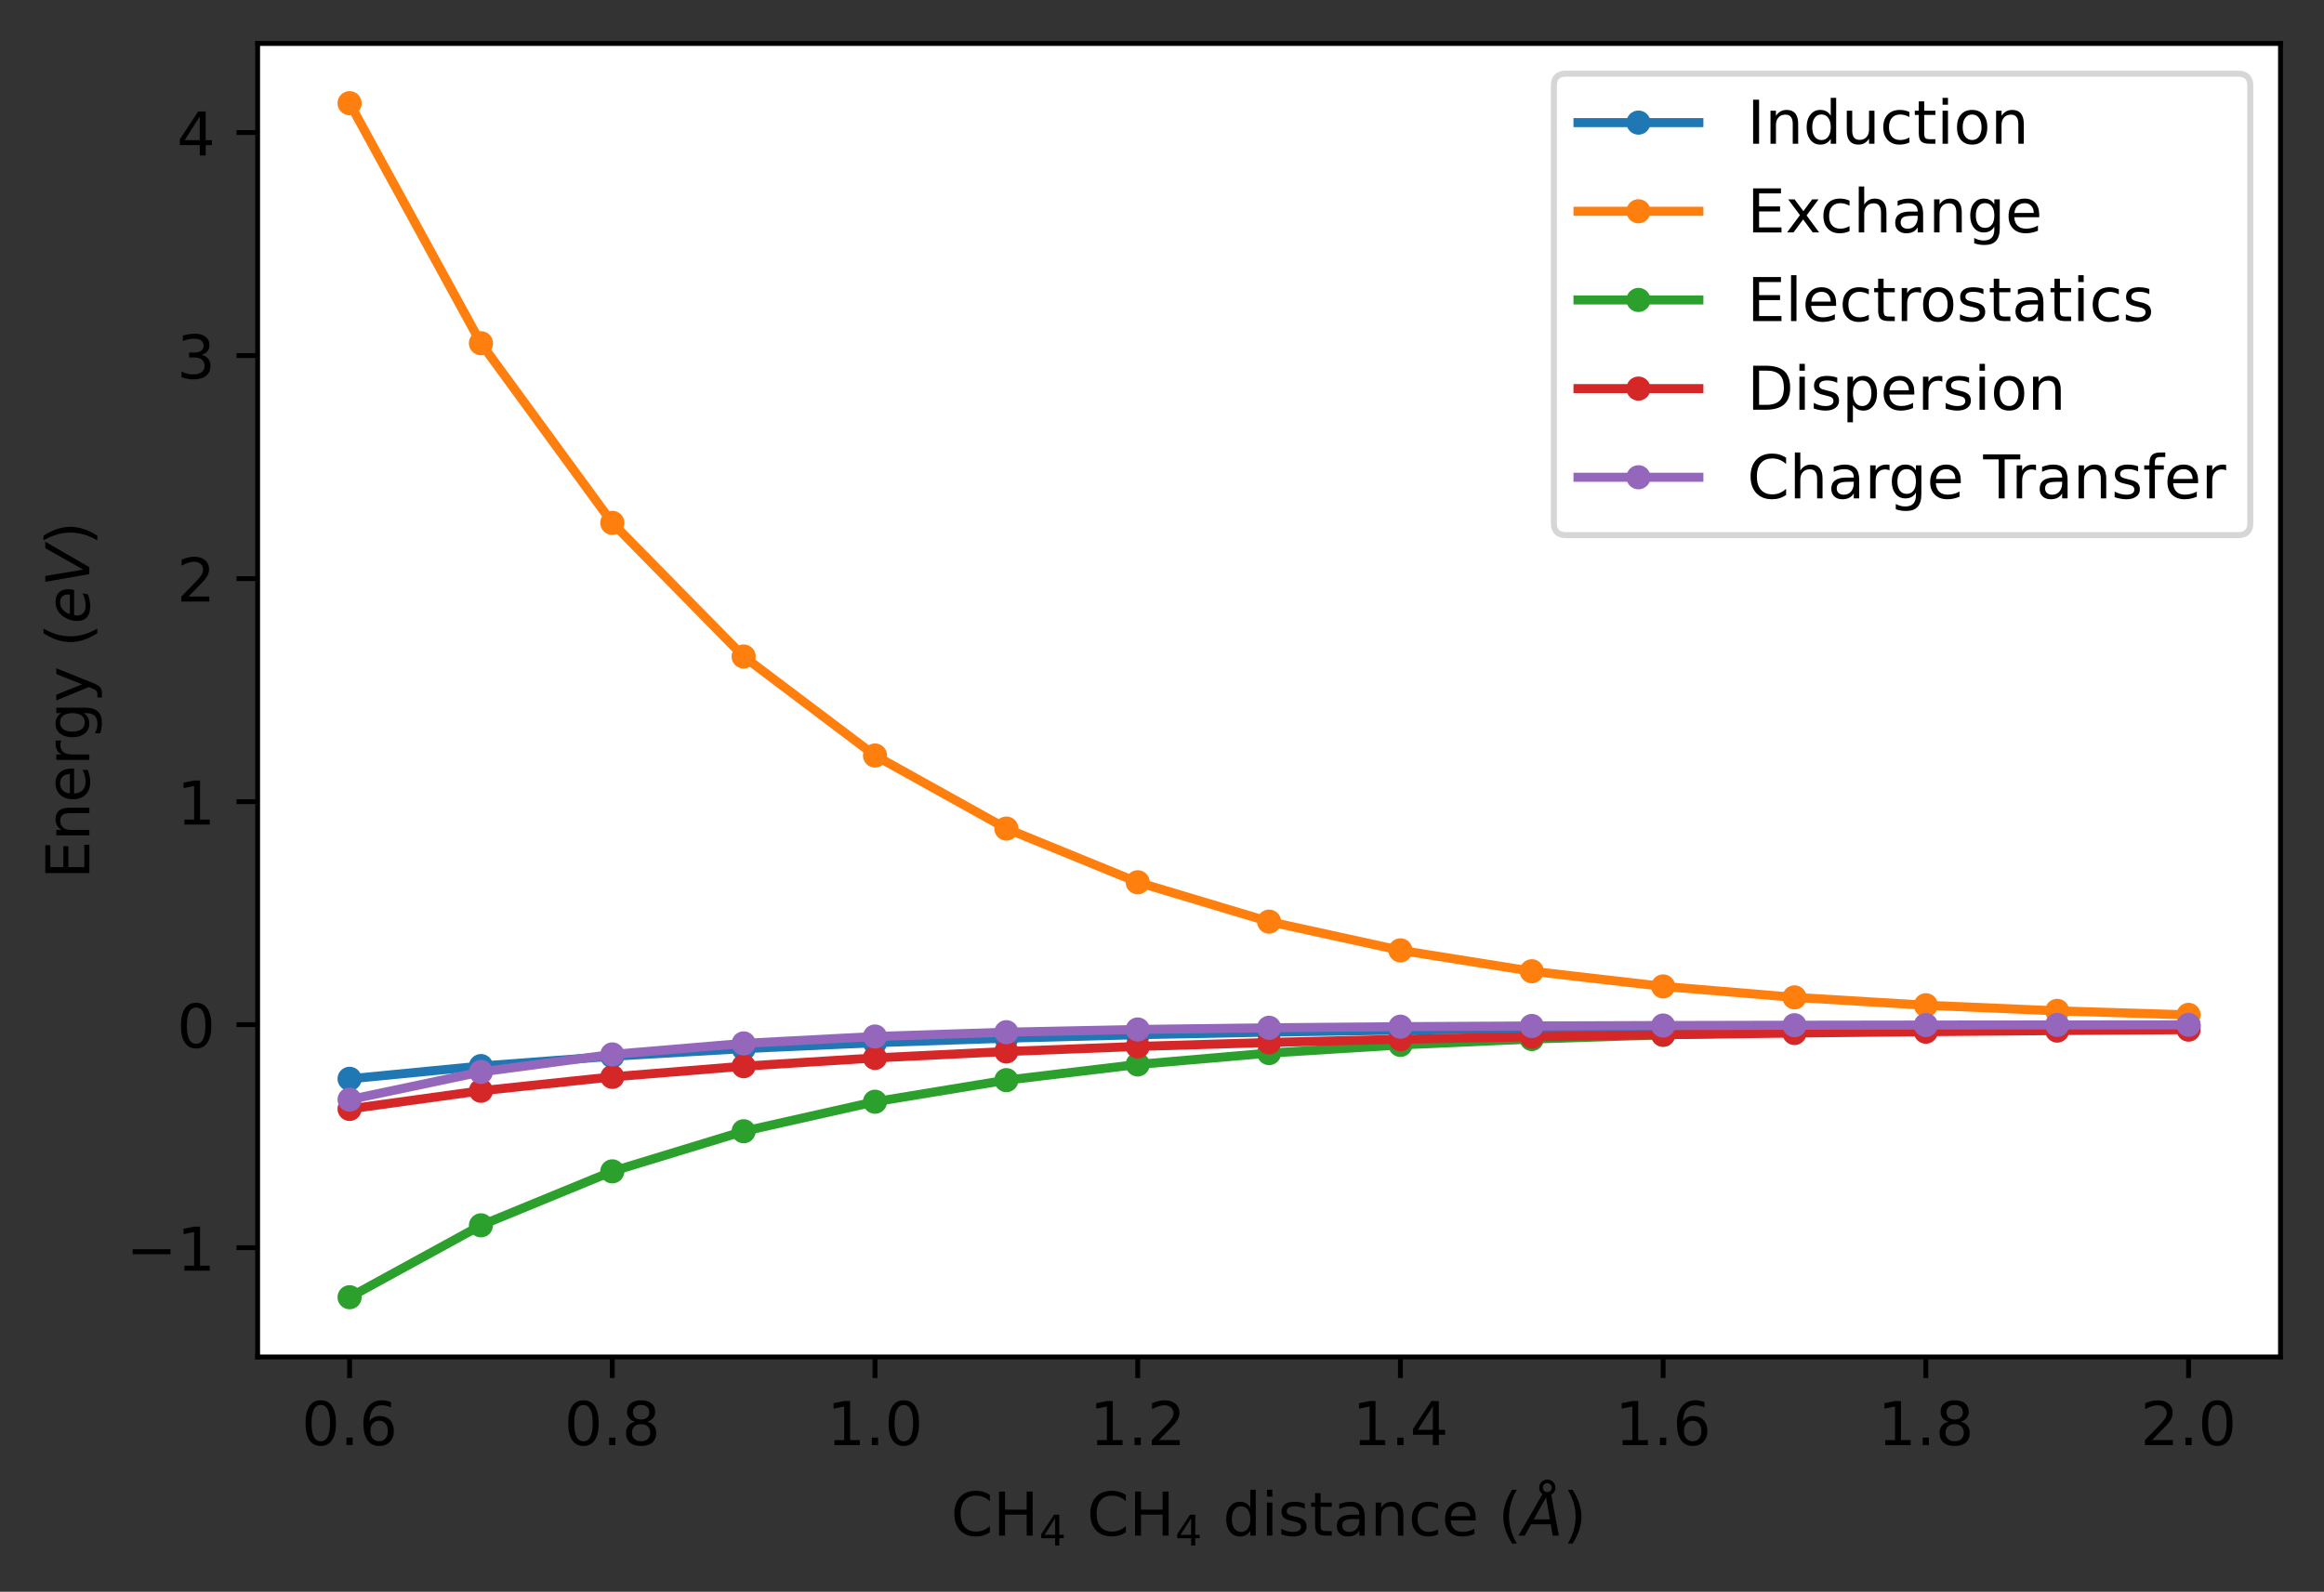 <?xml version="1.0" encoding="utf-8" standalone="no"?>
<!DOCTYPE svg PUBLIC "-//W3C//DTD SVG 1.1//EN"
  "http://www.w3.org/Graphics/SVG/1.1/DTD/svg11.dtd">
<!-- Created with matplotlib (https://matplotlib.org/) -->
<svg height="263.518pt" version="1.1" viewBox="0 0 384.642 263.518" width="384.642pt" xmlns="http://www.w3.org/2000/svg" xmlns:xlink="http://www.w3.org/1999/xlink">
 <rect x="0" y="0" width="384.642" height="263.518" fill="#333333" stroke="none"/>
 <defs>
  <style type="text/css">*{stroke-linecap:butt;stroke-linejoin:round;}</style>
 </defs>
 <g id="figure_1">
  <g id="patch_1">
   <path d="M 0 263.518 
L 384.642 263.518 
L 384.642 0 
L 0 0 
z
" style="fill:none;"/>
  </g>
  <g id="axes_1">
   <g id="patch_2">
    <path d="M 42.642 224.64 
L 377.442 224.64 
L 377.442 7.2 
L 42.642 7.2 
z
" style="fill:#ffffff;"/>
   </g>
   <g id="matplotlib.axis_1">
    <g id="xtick_1">
     <g id="line2d_1">
      <defs>
       <path d="M 0 0 
L 0 3.5 
" id="m851d37058c" style="stroke:#000000;stroke-width:0.8;"/>
      </defs>
      <g>
       <use style="stroke:#000000;stroke-width:0.8;" x="57.86" xlink:href="#m851d37058c" y="224.64"/>
      </g>
     </g>
     <g id="text_1">
      <!-- 0.6 -->
      <g transform="translate(49.909 239.238)scale(0.1 -0.1)">
       <defs>
        <path d="M 31.781 66.406 
Q 24.172 66.406 20.328 58.906 
Q 16.5 51.422 16.5 36.375 
Q 16.5 21.391 20.328 13.891 
Q 24.172 6.391 31.781 6.391 
Q 39.453 6.391 43.281 13.891 
Q 47.125 21.391 47.125 36.375 
Q 47.125 51.422 43.281 58.906 
Q 39.453 66.406 31.781 66.406 
z
M 31.781 74.219 
Q 44.047 74.219 50.516 64.516 
Q 56.984 54.828 56.984 36.375 
Q 56.984 17.969 50.516 8.266 
Q 44.047 -1.422 31.781 -1.422 
Q 19.531 -1.422 13.062 8.266 
Q 6.594 17.969 6.594 36.375 
Q 6.594 54.828 13.062 64.516 
Q 19.531 74.219 31.781 74.219 
z
" id="DejaVuSans-48"/>
        <path d="M 10.688 12.406 
L 21 12.406 
L 21 0 
L 10.688 0 
z
" id="DejaVuSans-46"/>
        <path d="M 33.016 40.375 
Q 26.375 40.375 22.484 35.828 
Q 18.609 31.297 18.609 23.391 
Q 18.609 15.531 22.484 10.953 
Q 26.375 6.391 33.016 6.391 
Q 39.656 6.391 43.531 10.953 
Q 47.406 15.531 47.406 23.391 
Q 47.406 31.297 43.531 35.828 
Q 39.656 40.375 33.016 40.375 
z
M 52.594 71.297 
L 52.594 62.312 
Q 48.875 64.062 45.094 64.984 
Q 41.312 65.922 37.594 65.922 
Q 27.828 65.922 22.672 59.328 
Q 17.531 52.734 16.797 39.406 
Q 19.672 43.656 24.016 45.922 
Q 28.375 48.188 33.594 48.188 
Q 44.578 48.188 50.953 41.516 
Q 57.328 34.859 57.328 23.391 
Q 57.328 12.156 50.688 5.359 
Q 44.047 -1.422 33.016 -1.422 
Q 20.359 -1.422 13.672 8.266 
Q 6.984 17.969 6.984 36.375 
Q 6.984 53.656 15.188 63.938 
Q 23.391 74.219 37.203 74.219 
Q 40.922 74.219 44.703 73.484 
Q 48.484 72.75 52.594 71.297 
z
" id="DejaVuSans-54"/>
       </defs>
       <use xlink:href="#DejaVuSans-48"/>
       <use x="63.623" xlink:href="#DejaVuSans-46"/>
       <use x="95.41" xlink:href="#DejaVuSans-54"/>
      </g>
     </g>
    </g>
    <g id="xtick_2">
     <g id="line2d_2">
      <g>
       <use style="stroke:#000000;stroke-width:0.8;" x="101.341" xlink:href="#m851d37058c" y="224.64"/>
      </g>
     </g>
     <g id="text_2">
      <!-- 0.8 -->
      <g transform="translate(93.389 239.238)scale(0.1 -0.1)">
       <defs>
        <path d="M 31.781 34.625 
Q 24.75 34.625 20.719 30.859 
Q 16.703 27.094 16.703 20.516 
Q 16.703 13.922 20.719 10.156 
Q 24.75 6.391 31.781 6.391 
Q 38.812 6.391 42.859 10.172 
Q 46.922 13.969 46.922 20.516 
Q 46.922 27.094 42.891 30.859 
Q 38.875 34.625 31.781 34.625 
z
M 21.922 38.812 
Q 15.578 40.375 12.031 44.719 
Q 8.5 49.078 8.5 55.328 
Q 8.5 64.062 14.719 69.141 
Q 20.953 74.219 31.781 74.219 
Q 42.672 74.219 48.875 69.141 
Q 55.078 64.062 55.078 55.328 
Q 55.078 49.078 51.531 44.719 
Q 48 40.375 41.703 38.812 
Q 48.828 37.156 52.797 32.312 
Q 56.781 27.484 56.781 20.516 
Q 56.781 9.906 50.312 4.234 
Q 43.844 -1.422 31.781 -1.422 
Q 19.734 -1.422 13.25 4.234 
Q 6.781 9.906 6.781 20.516 
Q 6.781 27.484 10.781 32.312 
Q 14.797 37.156 21.922 38.812 
z
M 18.312 54.391 
Q 18.312 48.734 21.844 45.562 
Q 25.391 42.391 31.781 42.391 
Q 38.141 42.391 41.719 45.562 
Q 45.312 48.734 45.312 54.391 
Q 45.312 60.062 41.719 63.234 
Q 38.141 66.406 31.781 66.406 
Q 25.391 66.406 21.844 63.234 
Q 18.312 60.062 18.312 54.391 
z
" id="DejaVuSans-56"/>
       </defs>
       <use xlink:href="#DejaVuSans-48"/>
       <use x="63.623" xlink:href="#DejaVuSans-46"/>
       <use x="95.41" xlink:href="#DejaVuSans-56"/>
      </g>
     </g>
    </g>
    <g id="xtick_3">
     <g id="line2d_3">
      <g>
       <use style="stroke:#000000;stroke-width:0.8;" x="144.821" xlink:href="#m851d37058c" y="224.64"/>
      </g>
     </g>
     <g id="text_3">
      <!-- 1.0 -->
      <g transform="translate(136.87 239.238)scale(0.1 -0.1)">
       <defs>
        <path d="M 12.406 8.297 
L 28.516 8.297 
L 28.516 63.922 
L 10.984 60.406 
L 10.984 69.391 
L 28.422 72.906 
L 38.281 72.906 
L 38.281 8.297 
L 54.391 8.297 
L 54.391 0 
L 12.406 0 
z
" id="DejaVuSans-49"/>
       </defs>
       <use xlink:href="#DejaVuSans-49"/>
       <use x="63.623" xlink:href="#DejaVuSans-46"/>
       <use x="95.41" xlink:href="#DejaVuSans-48"/>
      </g>
     </g>
    </g>
    <g id="xtick_4">
     <g id="line2d_4">
      <g>
       <use style="stroke:#000000;stroke-width:0.8;" x="188.302" xlink:href="#m851d37058c" y="224.64"/>
      </g>
     </g>
     <g id="text_4">
      <!-- 1.2 -->
      <g transform="translate(180.35 239.238)scale(0.1 -0.1)">
       <defs>
        <path d="M 19.188 8.297 
L 53.609 8.297 
L 53.609 0 
L 7.328 0 
L 7.328 8.297 
Q 12.938 14.109 22.625 23.891 
Q 32.328 33.688 34.812 36.531 
Q 39.547 41.844 41.422 45.531 
Q 43.312 49.219 43.312 52.781 
Q 43.312 58.594 39.234 62.25 
Q 35.156 65.922 28.609 65.922 
Q 23.969 65.922 18.812 64.312 
Q 13.672 62.703 7.812 59.422 
L 7.812 69.391 
Q 13.766 71.781 18.938 73 
Q 24.125 74.219 28.422 74.219 
Q 39.75 74.219 46.484 68.547 
Q 53.219 62.891 53.219 53.422 
Q 53.219 48.922 51.531 44.891 
Q 49.859 40.875 45.406 35.406 
Q 44.188 33.984 37.641 27.219 
Q 31.109 20.453 19.188 8.297 
z
" id="DejaVuSans-50"/>
       </defs>
       <use xlink:href="#DejaVuSans-49"/>
       <use x="63.623" xlink:href="#DejaVuSans-46"/>
       <use x="95.41" xlink:href="#DejaVuSans-50"/>
      </g>
     </g>
    </g>
    <g id="xtick_5">
     <g id="line2d_5">
      <g>
       <use style="stroke:#000000;stroke-width:0.8;" x="231.782" xlink:href="#m851d37058c" y="224.64"/>
      </g>
     </g>
     <g id="text_5">
      <!-- 1.4 -->
      <g transform="translate(223.831 239.238)scale(0.1 -0.1)">
       <defs>
        <path d="M 37.797 64.312 
L 12.891 25.391 
L 37.797 25.391 
z
M 35.203 72.906 
L 47.609 72.906 
L 47.609 25.391 
L 58.016 25.391 
L 58.016 17.188 
L 47.609 17.188 
L 47.609 0 
L 37.797 0 
L 37.797 17.188 
L 4.891 17.188 
L 4.891 26.703 
z
" id="DejaVuSans-52"/>
       </defs>
       <use xlink:href="#DejaVuSans-49"/>
       <use x="63.623" xlink:href="#DejaVuSans-46"/>
       <use x="95.41" xlink:href="#DejaVuSans-52"/>
      </g>
     </g>
    </g>
    <g id="xtick_6">
     <g id="line2d_6">
      <g>
       <use style="stroke:#000000;stroke-width:0.8;" x="275.263" xlink:href="#m851d37058c" y="224.64"/>
      </g>
     </g>
     <g id="text_6">
      <!-- 1.6 -->
      <g transform="translate(267.311 239.238)scale(0.1 -0.1)">
       <use xlink:href="#DejaVuSans-49"/>
       <use x="63.623" xlink:href="#DejaVuSans-46"/>
       <use x="95.41" xlink:href="#DejaVuSans-54"/>
      </g>
     </g>
    </g>
    <g id="xtick_7">
     <g id="line2d_7">
      <g>
       <use style="stroke:#000000;stroke-width:0.8;" x="318.743" xlink:href="#m851d37058c" y="224.64"/>
      </g>
     </g>
     <g id="text_7">
      <!-- 1.8 -->
      <g transform="translate(310.792 239.238)scale(0.1 -0.1)">
       <use xlink:href="#DejaVuSans-49"/>
       <use x="63.623" xlink:href="#DejaVuSans-46"/>
       <use x="95.41" xlink:href="#DejaVuSans-56"/>
      </g>
     </g>
    </g>
    <g id="xtick_8">
     <g id="line2d_8">
      <g>
       <use style="stroke:#000000;stroke-width:0.8;" x="362.224" xlink:href="#m851d37058c" y="224.64"/>
      </g>
     </g>
     <g id="text_8">
      <!-- 2.0 -->
      <g transform="translate(354.272 239.238)scale(0.1 -0.1)">
       <use xlink:href="#DejaVuSans-50"/>
       <use x="63.623" xlink:href="#DejaVuSans-46"/>
       <use x="95.41" xlink:href="#DejaVuSans-48"/>
      </g>
     </g>
    </g>
    <g id="text_9">
     <!-- CH$_4$ CH$_4$ distance ($\AA$) -->
     <g transform="translate(157.392 254.238)scale(0.1 -0.1)">
      <defs>
       <path d="M 64.406 67.281 
L 64.406 56.891 
Q 59.422 61.531 53.781 63.812 
Q 48.141 66.109 41.797 66.109 
Q 29.297 66.109 22.656 58.469 
Q 16.016 50.828 16.016 36.375 
Q 16.016 21.969 22.656 14.328 
Q 29.297 6.688 41.797 6.688 
Q 48.141 6.688 53.781 8.984 
Q 59.422 11.281 64.406 15.922 
L 64.406 5.609 
Q 59.234 2.094 53.438 0.328 
Q 47.656 -1.422 41.219 -1.422 
Q 24.656 -1.422 15.125 8.703 
Q 5.609 18.844 5.609 36.375 
Q 5.609 53.953 15.125 64.078 
Q 24.656 74.219 41.219 74.219 
Q 47.75 74.219 53.531 72.484 
Q 59.328 70.75 64.406 67.281 
z
" id="DejaVuSans-67"/>
       <path d="M 9.812 72.906 
L 19.672 72.906 
L 19.672 43.016 
L 55.516 43.016 
L 55.516 72.906 
L 65.375 72.906 
L 65.375 0 
L 55.516 0 
L 55.516 34.719 
L 19.672 34.719 
L 19.672 0 
L 9.812 0 
z
" id="DejaVuSans-72"/>
       <path id="DejaVuSans-32"/>
       <path d="M 45.406 46.391 
L 45.406 75.984 
L 54.391 75.984 
L 54.391 0 
L 45.406 0 
L 45.406 8.203 
Q 42.578 3.328 38.25 0.953 
Q 33.938 -1.422 27.875 -1.422 
Q 17.969 -1.422 11.734 6.484 
Q 5.516 14.406 5.516 27.297 
Q 5.516 40.188 11.734 48.094 
Q 17.969 56 27.875 56 
Q 33.938 56 38.25 53.625 
Q 42.578 51.266 45.406 46.391 
z
M 14.797 27.297 
Q 14.797 17.391 18.875 11.75 
Q 22.953 6.109 30.078 6.109 
Q 37.203 6.109 41.297 11.75 
Q 45.406 17.391 45.406 27.297 
Q 45.406 37.203 41.297 42.844 
Q 37.203 48.484 30.078 48.484 
Q 22.953 48.484 18.875 42.844 
Q 14.797 37.203 14.797 27.297 
z
" id="DejaVuSans-100"/>
       <path d="M 9.422 54.688 
L 18.406 54.688 
L 18.406 0 
L 9.422 0 
z
M 9.422 75.984 
L 18.406 75.984 
L 18.406 64.594 
L 9.422 64.594 
z
" id="DejaVuSans-105"/>
       <path d="M 44.281 53.078 
L 44.281 44.578 
Q 40.484 46.531 36.375 47.5 
Q 32.281 48.484 27.875 48.484 
Q 21.188 48.484 17.844 46.438 
Q 14.5 44.391 14.5 40.281 
Q 14.5 37.156 16.891 35.375 
Q 19.281 33.594 26.516 31.984 
L 29.594 31.297 
Q 39.156 29.25 43.188 25.516 
Q 47.219 21.781 47.219 15.094 
Q 47.219 7.469 41.188 3.016 
Q 35.156 -1.422 24.609 -1.422 
Q 20.219 -1.422 15.453 -0.562 
Q 10.688 0.297 5.422 2 
L 5.422 11.281 
Q 10.406 8.688 15.234 7.391 
Q 20.062 6.109 24.812 6.109 
Q 31.156 6.109 34.562 8.281 
Q 37.984 10.453 37.984 14.406 
Q 37.984 18.062 35.516 20.016 
Q 33.062 21.969 24.703 23.781 
L 21.578 24.516 
Q 13.234 26.266 9.516 29.906 
Q 5.812 33.547 5.812 39.891 
Q 5.812 47.609 11.281 51.797 
Q 16.75 56 26.812 56 
Q 31.781 56 36.172 55.266 
Q 40.578 54.547 44.281 53.078 
z
" id="DejaVuSans-115"/>
       <path d="M 18.312 70.219 
L 18.312 54.688 
L 36.812 54.688 
L 36.812 47.703 
L 18.312 47.703 
L 18.312 18.016 
Q 18.312 11.328 20.141 9.422 
Q 21.969 7.516 27.594 7.516 
L 36.812 7.516 
L 36.812 0 
L 27.594 0 
Q 17.188 0 13.234 3.875 
Q 9.281 7.766 9.281 18.016 
L 9.281 47.703 
L 2.688 47.703 
L 2.688 54.688 
L 9.281 54.688 
L 9.281 70.219 
z
" id="DejaVuSans-116"/>
       <path d="M 34.281 27.484 
Q 23.391 27.484 19.188 25 
Q 14.984 22.516 14.984 16.5 
Q 14.984 11.719 18.141 8.906 
Q 21.297 6.109 26.703 6.109 
Q 34.188 6.109 38.703 11.406 
Q 43.219 16.703 43.219 25.484 
L 43.219 27.484 
z
M 52.203 31.203 
L 52.203 0 
L 43.219 0 
L 43.219 8.297 
Q 40.141 3.328 35.547 0.953 
Q 30.953 -1.422 24.312 -1.422 
Q 15.922 -1.422 10.953 3.297 
Q 6 8.016 6 15.922 
Q 6 25.141 12.172 29.828 
Q 18.359 34.516 30.609 34.516 
L 43.219 34.516 
L 43.219 35.406 
Q 43.219 41.609 39.141 45 
Q 35.062 48.391 27.688 48.391 
Q 23 48.391 18.547 47.266 
Q 14.109 46.141 10.016 43.891 
L 10.016 52.203 
Q 14.938 54.109 19.578 55.047 
Q 24.219 56 28.609 56 
Q 40.484 56 46.344 49.844 
Q 52.203 43.703 52.203 31.203 
z
" id="DejaVuSans-97"/>
       <path d="M 54.891 33.016 
L 54.891 0 
L 45.906 0 
L 45.906 32.719 
Q 45.906 40.484 42.875 44.328 
Q 39.844 48.188 33.797 48.188 
Q 26.516 48.188 22.312 43.547 
Q 18.109 38.922 18.109 30.906 
L 18.109 0 
L 9.078 0 
L 9.078 54.688 
L 18.109 54.688 
L 18.109 46.188 
Q 21.344 51.125 25.703 53.562 
Q 30.078 56 35.797 56 
Q 45.219 56 50.047 50.172 
Q 54.891 44.344 54.891 33.016 
z
" id="DejaVuSans-110"/>
       <path d="M 48.781 52.594 
L 48.781 44.188 
Q 44.969 46.297 41.141 47.344 
Q 37.312 48.391 33.406 48.391 
Q 24.656 48.391 19.812 42.844 
Q 14.984 37.312 14.984 27.297 
Q 14.984 17.281 19.812 11.734 
Q 24.656 6.203 33.406 6.203 
Q 37.312 6.203 41.141 7.25 
Q 44.969 8.297 48.781 10.406 
L 48.781 2.094 
Q 45.016 0.344 40.984 -0.531 
Q 36.969 -1.422 32.422 -1.422 
Q 20.062 -1.422 12.781 6.344 
Q 5.516 14.109 5.516 27.297 
Q 5.516 40.672 12.859 48.328 
Q 20.219 56 33.016 56 
Q 37.156 56 41.109 55.141 
Q 45.062 54.297 48.781 52.594 
z
" id="DejaVuSans-99"/>
       <path d="M 56.203 29.594 
L 56.203 25.203 
L 14.891 25.203 
Q 15.484 15.922 20.484 11.062 
Q 25.484 6.203 34.422 6.203 
Q 39.594 6.203 44.453 7.469 
Q 49.312 8.734 54.109 11.281 
L 54.109 2.781 
Q 49.266 0.734 44.188 -0.344 
Q 39.109 -1.422 33.891 -1.422 
Q 20.797 -1.422 13.156 6.188 
Q 5.516 13.812 5.516 26.812 
Q 5.516 40.234 12.766 48.109 
Q 20.016 56 32.328 56 
Q 43.359 56 49.781 48.891 
Q 56.203 41.797 56.203 29.594 
z
M 47.219 32.234 
Q 47.125 39.594 43.094 43.984 
Q 39.062 48.391 32.422 48.391 
Q 24.906 48.391 20.391 44.141 
Q 15.875 39.891 15.188 32.172 
z
" id="DejaVuSans-101"/>
       <path d="M 31 75.875 
Q 24.469 64.656 21.281 53.656 
Q 18.109 42.672 18.109 31.391 
Q 18.109 20.125 21.312 9.062 
Q 24.516 -2 31 -13.188 
L 23.188 -13.188 
Q 15.875 -1.703 12.234 9.375 
Q 8.594 20.453 8.594 31.391 
Q 8.594 42.281 12.203 53.312 
Q 15.828 64.359 23.188 75.875 
z
" id="DejaVuSans-40"/>
       <path d="M 49.812 79.391 
Q 49.812 82.469 47.625 84.641 
Q 45.453 86.812 42.391 86.812 
Q 39.266 86.812 37.141 84.688 
Q 35.016 82.562 35.016 79.391 
Q 35.016 76.312 37.141 74.156 
Q 39.266 72.016 42.391 72.016 
Q 45.453 72.016 47.625 74.156 
Q 49.812 76.312 49.812 79.391 
z
M 34.422 68.703 
Q 31.781 70.516 30.391 73.266 
Q 29 76.031 29 79.391 
Q 29 84.969 32.906 88.891 
Q 36.812 92.828 42.391 92.828 
Q 47.953 92.828 51.875 88.891 
Q 55.812 84.969 55.812 79.391 
Q 55.812 75.531 54.031 72.547 
Q 52.25 69.578 48.875 67.828 
L 61.531 0 
L 51.219 0 
L 48.188 18.703 
L 15.375 18.703 
L 5.078 0 
L -5.328 0 
z
M 40.375 63.188 
L 19.922 26.906 
L 46.688 26.906 
z
" id="DejaVuSans-Oblique-197"/>
       <path d="M 8.016 75.875 
L 15.828 75.875 
Q 23.141 64.359 26.781 53.312 
Q 30.422 42.281 30.422 31.391 
Q 30.422 20.453 26.781 9.375 
Q 23.141 -1.703 15.828 -13.188 
L 8.016 -13.188 
Q 14.5 -2 17.703 9.062 
Q 20.906 20.125 20.906 31.391 
Q 20.906 42.672 17.703 53.656 
Q 14.5 64.656 8.016 75.875 
z
" id="DejaVuSans-41"/>
      </defs>
      <use transform="translate(0 0.172)" xlink:href="#DejaVuSans-67"/>
      <use transform="translate(69.824 0.172)" xlink:href="#DejaVuSans-72"/>
      <use transform="translate(145.977 -16.234)scale(0.7)" xlink:href="#DejaVuSans-52"/>
      <use transform="translate(193.247 0.172)" xlink:href="#DejaVuSans-32"/>
      <use transform="translate(225.034 0.172)" xlink:href="#DejaVuSans-67"/>
      <use transform="translate(294.858 0.172)" xlink:href="#DejaVuSans-72"/>
      <use transform="translate(371.011 -16.234)scale(0.7)" xlink:href="#DejaVuSans-52"/>
      <use transform="translate(418.281 0.172)" xlink:href="#DejaVuSans-32"/>
      <use transform="translate(450.068 0.172)" xlink:href="#DejaVuSans-100"/>
      <use transform="translate(513.545 0.172)" xlink:href="#DejaVuSans-105"/>
      <use transform="translate(541.328 0.172)" xlink:href="#DejaVuSans-115"/>
      <use transform="translate(593.428 0.172)" xlink:href="#DejaVuSans-116"/>
      <use transform="translate(632.637 0.172)" xlink:href="#DejaVuSans-97"/>
      <use transform="translate(693.916 0.172)" xlink:href="#DejaVuSans-110"/>
      <use transform="translate(757.295 0.172)" xlink:href="#DejaVuSans-99"/>
      <use transform="translate(812.275 0.172)" xlink:href="#DejaVuSans-101"/>
      <use transform="translate(873.799 0.172)" xlink:href="#DejaVuSans-32"/>
      <use transform="translate(905.586 0.172)" xlink:href="#DejaVuSans-40"/>
      <use transform="translate(944.6 0.172)" xlink:href="#DejaVuSans-Oblique-197"/>
      <use transform="translate(1013.008 0.172)" xlink:href="#DejaVuSans-41"/>
     </g>
    </g>
   </g>
   <g id="matplotlib.axis_2">
    <g id="ytick_1">
     <g id="line2d_9">
      <defs>
       <path d="M 0 0 
L -3.5 0 
" id="mf2b37e8cee" style="stroke:#000000;stroke-width:0.8;"/>
      </defs>
      <g>
       <use style="stroke:#000000;stroke-width:0.8;" x="42.642" xlink:href="#mf2b37e8cee" y="206.56"/>
      </g>
     </g>
     <g id="text_10">
      <!-- −1 -->
      <g transform="translate(20.9 210.359)scale(0.1 -0.1)">
       <defs>
        <path d="M 10.594 35.5 
L 73.188 35.5 
L 73.188 27.203 
L 10.594 27.203 
z
" id="DejaVuSans-8722"/>
       </defs>
       <use xlink:href="#DejaVuSans-8722"/>
       <use x="83.789" xlink:href="#DejaVuSans-49"/>
      </g>
     </g>
    </g>
    <g id="ytick_2">
     <g id="line2d_10">
      <g>
       <use style="stroke:#000000;stroke-width:0.8;" x="42.642" xlink:href="#mf2b37e8cee" y="169.636"/>
      </g>
     </g>
     <g id="text_11">
      <!-- 0 -->
      <g transform="translate(29.28 173.436)scale(0.1 -0.1)">
       <use xlink:href="#DejaVuSans-48"/>
      </g>
     </g>
    </g>
    <g id="ytick_3">
     <g id="line2d_11">
      <g>
       <use style="stroke:#000000;stroke-width:0.8;" x="42.642" xlink:href="#mf2b37e8cee" y="132.713"/>
      </g>
     </g>
     <g id="text_12">
      <!-- 1 -->
      <g transform="translate(29.28 136.512)scale(0.1 -0.1)">
       <use xlink:href="#DejaVuSans-49"/>
      </g>
     </g>
    </g>
    <g id="ytick_4">
     <g id="line2d_12">
      <g>
       <use style="stroke:#000000;stroke-width:0.8;" x="42.642" xlink:href="#mf2b37e8cee" y="95.789"/>
      </g>
     </g>
     <g id="text_13">
      <!-- 2 -->
      <g transform="translate(29.28 99.588)scale(0.1 -0.1)">
       <use xlink:href="#DejaVuSans-50"/>
      </g>
     </g>
    </g>
    <g id="ytick_5">
     <g id="line2d_13">
      <g>
       <use style="stroke:#000000;stroke-width:0.8;" x="42.642" xlink:href="#mf2b37e8cee" y="58.865"/>
      </g>
     </g>
     <g id="text_14">
      <!-- 3 -->
      <g transform="translate(29.28 62.664)scale(0.1 -0.1)">
       <defs>
        <path d="M 40.578 39.312 
Q 47.656 37.797 51.625 33 
Q 55.609 28.219 55.609 21.188 
Q 55.609 10.406 48.188 4.484 
Q 40.766 -1.422 27.094 -1.422 
Q 22.516 -1.422 17.656 -0.516 
Q 12.797 0.391 7.625 2.203 
L 7.625 11.719 
Q 11.719 9.328 16.594 8.109 
Q 21.484 6.891 26.812 6.891 
Q 36.078 6.891 40.938 10.547 
Q 45.797 14.203 45.797 21.188 
Q 45.797 27.641 41.281 31.266 
Q 36.766 34.906 28.719 34.906 
L 20.219 34.906 
L 20.219 43.016 
L 29.109 43.016 
Q 36.375 43.016 40.234 45.922 
Q 44.094 48.828 44.094 54.297 
Q 44.094 59.906 40.109 62.906 
Q 36.141 65.922 28.719 65.922 
Q 24.656 65.922 20.016 65.031 
Q 15.375 64.156 9.812 62.312 
L 9.812 71.094 
Q 15.438 72.656 20.344 73.438 
Q 25.25 74.219 29.594 74.219 
Q 40.828 74.219 47.359 69.109 
Q 53.906 64.016 53.906 55.328 
Q 53.906 49.266 50.438 45.094 
Q 46.969 40.922 40.578 39.312 
z
" id="DejaVuSans-51"/>
       </defs>
       <use xlink:href="#DejaVuSans-51"/>
      </g>
     </g>
    </g>
    <g id="ytick_6">
     <g id="line2d_14">
      <g>
       <use style="stroke:#000000;stroke-width:0.8;" x="42.642" xlink:href="#mf2b37e8cee" y="21.941"/>
      </g>
     </g>
     <g id="text_15">
      <!-- 4 -->
      <g transform="translate(29.28 25.74)scale(0.1 -0.1)">
       <use xlink:href="#DejaVuSans-52"/>
      </g>
     </g>
    </g>
    <g id="text_16">
     <!-- Energy ($eV$) -->
     <g transform="translate(14.8 145.52)rotate(-90)scale(0.1 -0.1)">
      <defs>
       <path d="M 9.812 72.906 
L 55.906 72.906 
L 55.906 64.594 
L 19.672 64.594 
L 19.672 43.016 
L 54.391 43.016 
L 54.391 34.719 
L 19.672 34.719 
L 19.672 8.297 
L 56.781 8.297 
L 56.781 0 
L 9.812 0 
z
" id="DejaVuSans-69"/>
       <path d="M 41.109 46.297 
Q 39.594 47.172 37.812 47.578 
Q 36.031 48 33.891 48 
Q 26.266 48 22.188 43.047 
Q 18.109 38.094 18.109 28.812 
L 18.109 0 
L 9.078 0 
L 9.078 54.688 
L 18.109 54.688 
L 18.109 46.188 
Q 20.953 51.172 25.484 53.578 
Q 30.031 56 36.531 56 
Q 37.453 56 38.578 55.875 
Q 39.703 55.766 41.062 55.516 
z
" id="DejaVuSans-114"/>
       <path d="M 45.406 27.984 
Q 45.406 37.75 41.375 43.109 
Q 37.359 48.484 30.078 48.484 
Q 22.859 48.484 18.828 43.109 
Q 14.797 37.75 14.797 27.984 
Q 14.797 18.266 18.828 12.891 
Q 22.859 7.516 30.078 7.516 
Q 37.359 7.516 41.375 12.891 
Q 45.406 18.266 45.406 27.984 
z
M 54.391 6.781 
Q 54.391 -7.172 48.188 -13.984 
Q 42 -20.797 29.203 -20.797 
Q 24.469 -20.797 20.266 -20.094 
Q 16.062 -19.391 12.109 -17.922 
L 12.109 -9.188 
Q 16.062 -11.328 19.922 -12.344 
Q 23.781 -13.375 27.781 -13.375 
Q 36.625 -13.375 41.016 -8.766 
Q 45.406 -4.156 45.406 5.172 
L 45.406 9.625 
Q 42.625 4.781 38.281 2.391 
Q 33.938 0 27.875 0 
Q 17.828 0 11.672 7.656 
Q 5.516 15.328 5.516 27.984 
Q 5.516 40.672 11.672 48.328 
Q 17.828 56 27.875 56 
Q 33.938 56 38.281 53.609 
Q 42.625 51.219 45.406 46.391 
L 45.406 54.688 
L 54.391 54.688 
z
" id="DejaVuSans-103"/>
       <path d="M 32.172 -5.078 
Q 28.375 -14.844 24.75 -17.812 
Q 21.141 -20.797 15.094 -20.797 
L 7.906 -20.797 
L 7.906 -13.281 
L 13.188 -13.281 
Q 16.891 -13.281 18.938 -11.516 
Q 21 -9.766 23.484 -3.219 
L 25.094 0.875 
L 2.984 54.688 
L 12.5 54.688 
L 29.594 11.922 
L 46.688 54.688 
L 56.203 54.688 
z
" id="DejaVuSans-121"/>
       <path d="M 48.094 32.234 
Q 48.25 33.016 48.312 33.844 
Q 48.391 34.672 48.391 35.5 
Q 48.391 41.453 44.891 44.922 
Q 41.406 48.391 35.406 48.391 
Q 28.719 48.391 23.578 44.156 
Q 18.453 39.938 15.828 32.172 
z
M 55.906 25.203 
L 14.109 25.203 
Q 13.812 23.344 13.719 22.266 
Q 13.625 21.188 13.625 20.406 
Q 13.625 13.625 17.797 9.906 
Q 21.969 6.203 29.594 6.203 
Q 35.453 6.203 40.672 7.516 
Q 45.906 8.844 50.391 11.375 
L 48.688 2.484 
Q 43.844 0.531 38.688 -0.438 
Q 33.547 -1.422 28.219 -1.422 
Q 16.844 -1.422 10.719 4.016 
Q 4.594 9.469 4.594 19.484 
Q 4.594 28.031 7.641 35.375 
Q 10.688 42.719 16.609 48.484 
Q 20.406 52.094 25.656 54.047 
Q 30.906 56 36.812 56 
Q 46.094 56 51.578 50.438 
Q 57.078 44.875 57.078 35.5 
Q 57.078 33.25 56.781 30.688 
Q 56.5 28.125 55.906 25.203 
z
" id="DejaVuSans-Oblique-101"/>
       <path d="M 20.609 0 
L 7.812 72.906 
L 17.484 72.906 
L 28.078 10.203 
L 63.484 72.906 
L 74.219 72.906 
L 32.078 0 
z
" id="DejaVuSans-Oblique-86"/>
      </defs>
      <use transform="translate(0 0.125)" xlink:href="#DejaVuSans-69"/>
      <use transform="translate(63.184 0.125)" xlink:href="#DejaVuSans-110"/>
      <use transform="translate(126.562 0.125)" xlink:href="#DejaVuSans-101"/>
      <use transform="translate(188.086 0.125)" xlink:href="#DejaVuSans-114"/>
      <use transform="translate(229.199 0.125)" xlink:href="#DejaVuSans-103"/>
      <use transform="translate(292.676 0.125)" xlink:href="#DejaVuSans-121"/>
      <use transform="translate(351.855 0.125)" xlink:href="#DejaVuSans-32"/>
      <use transform="translate(383.643 0.125)" xlink:href="#DejaVuSans-40"/>
      <use transform="translate(422.656 0.125)" xlink:href="#DejaVuSans-Oblique-101"/>
      <use transform="translate(484.18 0.125)" xlink:href="#DejaVuSans-Oblique-86"/>
      <use transform="translate(552.588 0.125)" xlink:href="#DejaVuSans-41"/>
     </g>
    </g>
   </g>
   <g id="line2d_15">
    <path clip-path="url(#pded15c964d)" d="M 362.224 169.78 
L 340.484 169.829 
L 318.743 169.898 
L 297.003 169.994 
L 275.263 170.124 
L 253.523 170.302 
L 231.782 170.543 
L 210.042 170.866 
L 188.302 171.297 
L 166.562 171.869 
L 144.821 172.619 
L 123.081 173.595 
L 101.341 174.858 
L 79.601 176.489 
L 57.86 178.598 
" style="fill:none;stroke:#1f77b4;stroke-linecap:square;stroke-width:1.5;"/>
    <defs>
     <path d="M 0 1.5 
C 0.398 1.5 0.779 1.342 1.061 1.061 
C 1.342 0.779 1.5 0.398 1.5 0 
C 1.5 -0.398 1.342 -0.779 1.061 -1.061 
C 0.779 -1.342 0.398 -1.5 0 -1.5 
C -0.398 -1.5 -0.779 -1.342 -1.061 -1.061 
C -1.342 -0.779 -1.5 -0.398 -1.5 0 
C -1.5 0.398 -1.342 0.779 -1.061 1.061 
C -0.779 1.342 -0.398 1.5 0 1.5 
z
" id="meb55a703db" style="stroke:#1f77b4;"/>
    </defs>
    <g clip-path="url(#pded15c964d)">
     <use style="fill:#1f77b4;stroke:#1f77b4;" x="362.224" xlink:href="#meb55a703db" y="169.78"/>
     <use style="fill:#1f77b4;stroke:#1f77b4;" x="340.484" xlink:href="#meb55a703db" y="169.829"/>
     <use style="fill:#1f77b4;stroke:#1f77b4;" x="318.743" xlink:href="#meb55a703db" y="169.898"/>
     <use style="fill:#1f77b4;stroke:#1f77b4;" x="297.003" xlink:href="#meb55a703db" y="169.994"/>
     <use style="fill:#1f77b4;stroke:#1f77b4;" x="275.263" xlink:href="#meb55a703db" y="170.124"/>
     <use style="fill:#1f77b4;stroke:#1f77b4;" x="253.523" xlink:href="#meb55a703db" y="170.302"/>
     <use style="fill:#1f77b4;stroke:#1f77b4;" x="231.782" xlink:href="#meb55a703db" y="170.543"/>
     <use style="fill:#1f77b4;stroke:#1f77b4;" x="210.042" xlink:href="#meb55a703db" y="170.866"/>
     <use style="fill:#1f77b4;stroke:#1f77b4;" x="188.302" xlink:href="#meb55a703db" y="171.297"/>
     <use style="fill:#1f77b4;stroke:#1f77b4;" x="166.562" xlink:href="#meb55a703db" y="171.869"/>
     <use style="fill:#1f77b4;stroke:#1f77b4;" x="144.821" xlink:href="#meb55a703db" y="172.619"/>
     <use style="fill:#1f77b4;stroke:#1f77b4;" x="123.081" xlink:href="#meb55a703db" y="173.595"/>
     <use style="fill:#1f77b4;stroke:#1f77b4;" x="101.341" xlink:href="#meb55a703db" y="174.858"/>
     <use style="fill:#1f77b4;stroke:#1f77b4;" x="79.601" xlink:href="#meb55a703db" y="176.489"/>
     <use style="fill:#1f77b4;stroke:#1f77b4;" x="57.86" xlink:href="#meb55a703db" y="178.598"/>
    </g>
   </g>
   <g id="line2d_16">
    <path clip-path="url(#pded15c964d)" d="M 362.224 168.015 
L 340.484 167.35 
L 318.743 166.417 
L 297.003 165.114 
L 275.263 163.302 
L 253.523 160.793 
L 231.782 157.331 
L 210.042 152.575 
L 188.302 146.06 
L 166.562 137.17 
L 144.821 125.077 
L 123.081 108.685 
L 101.341 86.555 
L 79.601 56.819 
L 57.86 17.084 
" style="fill:none;stroke:#ff7f0e;stroke-linecap:square;stroke-width:1.5;"/>
    <defs>
     <path d="M 0 1.5 
C 0.398 1.5 0.779 1.342 1.061 1.061 
C 1.342 0.779 1.5 0.398 1.5 0 
C 1.5 -0.398 1.342 -0.779 1.061 -1.061 
C 0.779 -1.342 0.398 -1.5 0 -1.5 
C -0.398 -1.5 -0.779 -1.342 -1.061 -1.061 
C -1.342 -0.779 -1.5 -0.398 -1.5 0 
C -1.5 0.398 -1.342 0.779 -1.061 1.061 
C -0.779 1.342 -0.398 1.5 0 1.5 
z
" id="m8792fba1e4" style="stroke:#ff7f0e;"/>
    </defs>
    <g clip-path="url(#pded15c964d)">
     <use style="fill:#ff7f0e;stroke:#ff7f0e;" x="362.224" xlink:href="#m8792fba1e4" y="168.015"/>
     <use style="fill:#ff7f0e;stroke:#ff7f0e;" x="340.484" xlink:href="#m8792fba1e4" y="167.35"/>
     <use style="fill:#ff7f0e;stroke:#ff7f0e;" x="318.743" xlink:href="#m8792fba1e4" y="166.417"/>
     <use style="fill:#ff7f0e;stroke:#ff7f0e;" x="297.003" xlink:href="#m8792fba1e4" y="165.114"/>
     <use style="fill:#ff7f0e;stroke:#ff7f0e;" x="275.263" xlink:href="#m8792fba1e4" y="163.302"/>
     <use style="fill:#ff7f0e;stroke:#ff7f0e;" x="253.523" xlink:href="#m8792fba1e4" y="160.793"/>
     <use style="fill:#ff7f0e;stroke:#ff7f0e;" x="231.782" xlink:href="#m8792fba1e4" y="157.331"/>
     <use style="fill:#ff7f0e;stroke:#ff7f0e;" x="210.042" xlink:href="#m8792fba1e4" y="152.575"/>
     <use style="fill:#ff7f0e;stroke:#ff7f0e;" x="188.302" xlink:href="#m8792fba1e4" y="146.06"/>
     <use style="fill:#ff7f0e;stroke:#ff7f0e;" x="166.562" xlink:href="#m8792fba1e4" y="137.17"/>
     <use style="fill:#ff7f0e;stroke:#ff7f0e;" x="144.821" xlink:href="#m8792fba1e4" y="125.077"/>
     <use style="fill:#ff7f0e;stroke:#ff7f0e;" x="123.081" xlink:href="#m8792fba1e4" y="108.685"/>
     <use style="fill:#ff7f0e;stroke:#ff7f0e;" x="101.341" xlink:href="#m8792fba1e4" y="86.555"/>
     <use style="fill:#ff7f0e;stroke:#ff7f0e;" x="79.601" xlink:href="#m8792fba1e4" y="56.819"/>
     <use style="fill:#ff7f0e;stroke:#ff7f0e;" x="57.86" xlink:href="#m8792fba1e4" y="17.084"/>
    </g>
   </g>
   <g id="line2d_17">
    <path clip-path="url(#pded15c964d)" d="M 362.224 170.043 
L 340.484 170.219 
L 318.743 170.468 
L 297.003 170.82 
L 275.263 171.316 
L 253.523 172.012 
L 231.782 172.985 
L 210.042 174.34 
L 188.302 176.22 
L 166.562 178.818 
L 144.821 182.392 
L 123.081 187.279 
L 101.341 193.917 
L 79.601 202.853 
L 57.86 214.756 
" style="fill:none;stroke:#2ca02c;stroke-linecap:square;stroke-width:1.5;"/>
    <defs>
     <path d="M 0 1.5 
C 0.398 1.5 0.779 1.342 1.061 1.061 
C 1.342 0.779 1.5 0.398 1.5 0 
C 1.5 -0.398 1.342 -0.779 1.061 -1.061 
C 0.779 -1.342 0.398 -1.5 0 -1.5 
C -0.398 -1.5 -0.779 -1.342 -1.061 -1.061 
C -1.342 -0.779 -1.5 -0.398 -1.5 0 
C -1.5 0.398 -1.342 0.779 -1.061 1.061 
C -0.779 1.342 -0.398 1.5 0 1.5 
z
" id="m1f5be5befa" style="stroke:#2ca02c;"/>
    </defs>
    <g clip-path="url(#pded15c964d)">
     <use style="fill:#2ca02c;stroke:#2ca02c;" x="362.224" xlink:href="#m1f5be5befa" y="170.043"/>
     <use style="fill:#2ca02c;stroke:#2ca02c;" x="340.484" xlink:href="#m1f5be5befa" y="170.219"/>
     <use style="fill:#2ca02c;stroke:#2ca02c;" x="318.743" xlink:href="#m1f5be5befa" y="170.468"/>
     <use style="fill:#2ca02c;stroke:#2ca02c;" x="297.003" xlink:href="#m1f5be5befa" y="170.82"/>
     <use style="fill:#2ca02c;stroke:#2ca02c;" x="275.263" xlink:href="#m1f5be5befa" y="171.316"/>
     <use style="fill:#2ca02c;stroke:#2ca02c;" x="253.523" xlink:href="#m1f5be5befa" y="172.012"/>
     <use style="fill:#2ca02c;stroke:#2ca02c;" x="231.782" xlink:href="#m1f5be5befa" y="172.985"/>
     <use style="fill:#2ca02c;stroke:#2ca02c;" x="210.042" xlink:href="#m1f5be5befa" y="174.34"/>
     <use style="fill:#2ca02c;stroke:#2ca02c;" x="188.302" xlink:href="#m1f5be5befa" y="176.22"/>
     <use style="fill:#2ca02c;stroke:#2ca02c;" x="166.562" xlink:href="#m1f5be5befa" y="178.818"/>
     <use style="fill:#2ca02c;stroke:#2ca02c;" x="144.821" xlink:href="#m1f5be5befa" y="182.392"/>
     <use style="fill:#2ca02c;stroke:#2ca02c;" x="123.081" xlink:href="#m1f5be5befa" y="187.279"/>
     <use style="fill:#2ca02c;stroke:#2ca02c;" x="101.341" xlink:href="#m1f5be5befa" y="193.917"/>
     <use style="fill:#2ca02c;stroke:#2ca02c;" x="79.601" xlink:href="#m1f5be5befa" y="202.853"/>
     <use style="fill:#2ca02c;stroke:#2ca02c;" x="57.86" xlink:href="#m1f5be5befa" y="214.756"/>
    </g>
   </g>
   <g id="line2d_18">
    <path clip-path="url(#pded15c964d)" d="M 362.224 170.459 
L 340.484 170.611 
L 318.743 170.795 
L 297.003 171.019 
L 275.263 171.294 
L 253.523 171.634 
L 231.782 172.055 
L 210.042 172.58 
L 188.302 173.24 
L 166.562 174.076 
L 144.821 175.141 
L 123.081 176.509 
L 101.341 178.278 
L 79.601 180.578 
L 57.86 183.583 
" style="fill:none;stroke:#d62728;stroke-linecap:square;stroke-width:1.5;"/>
    <defs>
     <path d="M 0 1.5 
C 0.398 1.5 0.779 1.342 1.061 1.061 
C 1.342 0.779 1.5 0.398 1.5 0 
C 1.5 -0.398 1.342 -0.779 1.061 -1.061 
C 0.779 -1.342 0.398 -1.5 0 -1.5 
C -0.398 -1.5 -0.779 -1.342 -1.061 -1.061 
C -1.342 -0.779 -1.5 -0.398 -1.5 0 
C -1.5 0.398 -1.342 0.779 -1.061 1.061 
C -0.779 1.342 -0.398 1.5 0 1.5 
z
" id="m4e6a61519d" style="stroke:#d62728;"/>
    </defs>
    <g clip-path="url(#pded15c964d)">
     <use style="fill:#d62728;stroke:#d62728;" x="362.224" xlink:href="#m4e6a61519d" y="170.459"/>
     <use style="fill:#d62728;stroke:#d62728;" x="340.484" xlink:href="#m4e6a61519d" y="170.611"/>
     <use style="fill:#d62728;stroke:#d62728;" x="318.743" xlink:href="#m4e6a61519d" y="170.795"/>
     <use style="fill:#d62728;stroke:#d62728;" x="297.003" xlink:href="#m4e6a61519d" y="171.019"/>
     <use style="fill:#d62728;stroke:#d62728;" x="275.263" xlink:href="#m4e6a61519d" y="171.294"/>
     <use style="fill:#d62728;stroke:#d62728;" x="253.523" xlink:href="#m4e6a61519d" y="171.634"/>
     <use style="fill:#d62728;stroke:#d62728;" x="231.782" xlink:href="#m4e6a61519d" y="172.055"/>
     <use style="fill:#d62728;stroke:#d62728;" x="210.042" xlink:href="#m4e6a61519d" y="172.58"/>
     <use style="fill:#d62728;stroke:#d62728;" x="188.302" xlink:href="#m4e6a61519d" y="173.24"/>
     <use style="fill:#d62728;stroke:#d62728;" x="166.562" xlink:href="#m4e6a61519d" y="174.076"/>
     <use style="fill:#d62728;stroke:#d62728;" x="144.821" xlink:href="#m4e6a61519d" y="175.141"/>
     <use style="fill:#d62728;stroke:#d62728;" x="123.081" xlink:href="#m4e6a61519d" y="176.509"/>
     <use style="fill:#d62728;stroke:#d62728;" x="101.341" xlink:href="#m4e6a61519d" y="178.278"/>
     <use style="fill:#d62728;stroke:#d62728;" x="79.601" xlink:href="#m4e6a61519d" y="180.578"/>
     <use style="fill:#d62728;stroke:#d62728;" x="57.86" xlink:href="#m4e6a61519d" y="183.583"/>
    </g>
   </g>
   <g id="line2d_19">
    <path clip-path="url(#pded15c964d)" d="M 362.224 169.661 
L 340.484 169.674 
L 318.743 169.695 
L 297.003 169.726 
L 275.263 169.774 
L 253.523 169.85 
L 231.782 169.966 
L 210.042 170.147 
L 188.302 170.431 
L 166.562 170.88 
L 144.821 171.595 
L 123.081 172.735 
L 101.341 174.558 
L 79.601 177.462 
L 57.86 182.04 
" style="fill:none;stroke:#9467bd;stroke-linecap:square;stroke-width:1.5;"/>
    <defs>
     <path d="M 0 1.5 
C 0.398 1.5 0.779 1.342 1.061 1.061 
C 1.342 0.779 1.5 0.398 1.5 0 
C 1.5 -0.398 1.342 -0.779 1.061 -1.061 
C 0.779 -1.342 0.398 -1.5 0 -1.5 
C -0.398 -1.5 -0.779 -1.342 -1.061 -1.061 
C -1.342 -0.779 -1.5 -0.398 -1.5 0 
C -1.5 0.398 -1.342 0.779 -1.061 1.061 
C -0.779 1.342 -0.398 1.5 0 1.5 
z
" id="m3b2de01acd" style="stroke:#9467bd;"/>
    </defs>
    <g clip-path="url(#pded15c964d)">
     <use style="fill:#9467bd;stroke:#9467bd;" x="362.224" xlink:href="#m3b2de01acd" y="169.661"/>
     <use style="fill:#9467bd;stroke:#9467bd;" x="340.484" xlink:href="#m3b2de01acd" y="169.674"/>
     <use style="fill:#9467bd;stroke:#9467bd;" x="318.743" xlink:href="#m3b2de01acd" y="169.695"/>
     <use style="fill:#9467bd;stroke:#9467bd;" x="297.003" xlink:href="#m3b2de01acd" y="169.726"/>
     <use style="fill:#9467bd;stroke:#9467bd;" x="275.263" xlink:href="#m3b2de01acd" y="169.774"/>
     <use style="fill:#9467bd;stroke:#9467bd;" x="253.523" xlink:href="#m3b2de01acd" y="169.85"/>
     <use style="fill:#9467bd;stroke:#9467bd;" x="231.782" xlink:href="#m3b2de01acd" y="169.966"/>
     <use style="fill:#9467bd;stroke:#9467bd;" x="210.042" xlink:href="#m3b2de01acd" y="170.147"/>
     <use style="fill:#9467bd;stroke:#9467bd;" x="188.302" xlink:href="#m3b2de01acd" y="170.431"/>
     <use style="fill:#9467bd;stroke:#9467bd;" x="166.562" xlink:href="#m3b2de01acd" y="170.88"/>
     <use style="fill:#9467bd;stroke:#9467bd;" x="144.821" xlink:href="#m3b2de01acd" y="171.595"/>
     <use style="fill:#9467bd;stroke:#9467bd;" x="123.081" xlink:href="#m3b2de01acd" y="172.735"/>
     <use style="fill:#9467bd;stroke:#9467bd;" x="101.341" xlink:href="#m3b2de01acd" y="174.558"/>
     <use style="fill:#9467bd;stroke:#9467bd;" x="79.601" xlink:href="#m3b2de01acd" y="177.462"/>
     <use style="fill:#9467bd;stroke:#9467bd;" x="57.86" xlink:href="#m3b2de01acd" y="182.04"/>
    </g>
   </g>
   <g id="patch_3">
    <path d="M 42.642 224.64 
L 42.642 7.2 
" style="fill:none;stroke:#000000;stroke-linecap:square;stroke-linejoin:miter;stroke-width:0.8;"/>
   </g>
   <g id="patch_4">
    <path d="M 377.442 224.64 
L 377.442 7.2 
" style="fill:none;stroke:#000000;stroke-linecap:square;stroke-linejoin:miter;stroke-width:0.8;"/>
   </g>
   <g id="patch_5">
    <path d="M 42.642 224.64 
L 377.442 224.64 
" style="fill:none;stroke:#000000;stroke-linecap:square;stroke-linejoin:miter;stroke-width:0.8;"/>
   </g>
   <g id="patch_6">
    <path d="M 42.642 7.2 
L 377.442 7.2 
" style="fill:none;stroke:#000000;stroke-linecap:square;stroke-linejoin:miter;stroke-width:0.8;"/>
   </g>
   <g id="legend_1">
    <g id="patch_7">
     <path d="M 259.175 88.591 
L 370.442 88.591 
Q 372.442 88.591 372.442 86.591 
L 372.442 14.2 
Q 372.442 12.2 370.442 12.2 
L 259.175 12.2 
Q 257.175 12.2 257.175 14.2 
L 257.175 86.591 
Q 257.175 88.591 259.175 88.591 
z
" style="fill:#ffffff;opacity:0.8;stroke:#cccccc;stroke-linejoin:miter;"/>
    </g>
    <g id="line2d_20">
     <path d="M 261.175 20.298 
L 281.175 20.298 
" style="fill:none;stroke:#1f77b4;stroke-linecap:square;stroke-width:1.5;"/>
    </g>
    <g id="line2d_21">
     <g>
      <use style="fill:#1f77b4;stroke:#1f77b4;" x="271.175" xlink:href="#meb55a703db" y="20.298"/>
     </g>
    </g>
    <g id="text_17">
     <!-- Induction -->
     <g transform="translate(289.175 23.798)scale(0.1 -0.1)">
      <defs>
       <path d="M 9.812 72.906 
L 19.672 72.906 
L 19.672 0 
L 9.812 0 
z
" id="DejaVuSans-73"/>
       <path d="M 8.5 21.578 
L 8.5 54.688 
L 17.484 54.688 
L 17.484 21.922 
Q 17.484 14.156 20.5 10.266 
Q 23.531 6.391 29.594 6.391 
Q 36.859 6.391 41.078 11.031 
Q 45.312 15.672 45.312 23.688 
L 45.312 54.688 
L 54.297 54.688 
L 54.297 0 
L 45.312 0 
L 45.312 8.406 
Q 42.047 3.422 37.719 1 
Q 33.406 -1.422 27.688 -1.422 
Q 18.266 -1.422 13.375 4.438 
Q 8.5 10.297 8.5 21.578 
z
M 31.109 56 
z
" id="DejaVuSans-117"/>
       <path d="M 30.609 48.391 
Q 23.391 48.391 19.188 42.75 
Q 14.984 37.109 14.984 27.297 
Q 14.984 17.484 19.156 11.844 
Q 23.344 6.203 30.609 6.203 
Q 37.797 6.203 41.984 11.859 
Q 46.188 17.531 46.188 27.297 
Q 46.188 37.016 41.984 42.703 
Q 37.797 48.391 30.609 48.391 
z
M 30.609 56 
Q 42.328 56 49.016 48.375 
Q 55.719 40.766 55.719 27.297 
Q 55.719 13.875 49.016 6.219 
Q 42.328 -1.422 30.609 -1.422 
Q 18.844 -1.422 12.172 6.219 
Q 5.516 13.875 5.516 27.297 
Q 5.516 40.766 12.172 48.375 
Q 18.844 56 30.609 56 
z
" id="DejaVuSans-111"/>
      </defs>
      <use xlink:href="#DejaVuSans-73"/>
      <use x="29.492" xlink:href="#DejaVuSans-110"/>
      <use x="92.871" xlink:href="#DejaVuSans-100"/>
      <use x="156.348" xlink:href="#DejaVuSans-117"/>
      <use x="219.727" xlink:href="#DejaVuSans-99"/>
      <use x="274.707" xlink:href="#DejaVuSans-116"/>
      <use x="313.916" xlink:href="#DejaVuSans-105"/>
      <use x="341.699" xlink:href="#DejaVuSans-111"/>
      <use x="402.881" xlink:href="#DejaVuSans-110"/>
     </g>
    </g>
    <g id="line2d_22">
     <path d="M 261.175 34.977 
L 281.175 34.977 
" style="fill:none;stroke:#ff7f0e;stroke-linecap:square;stroke-width:1.5;"/>
    </g>
    <g id="line2d_23">
     <g>
      <use style="fill:#ff7f0e;stroke:#ff7f0e;" x="271.175" xlink:href="#m8792fba1e4" y="34.977"/>
     </g>
    </g>
    <g id="text_18">
     <!-- Exchange -->
     <g transform="translate(289.175 38.477)scale(0.1 -0.1)">
      <defs>
       <path d="M 54.891 54.688 
L 35.109 28.078 
L 55.906 0 
L 45.312 0 
L 29.391 21.484 
L 13.484 0 
L 2.875 0 
L 24.125 28.609 
L 4.688 54.688 
L 15.281 54.688 
L 29.781 35.203 
L 44.281 54.688 
z
" id="DejaVuSans-120"/>
       <path d="M 54.891 33.016 
L 54.891 0 
L 45.906 0 
L 45.906 32.719 
Q 45.906 40.484 42.875 44.328 
Q 39.844 48.188 33.797 48.188 
Q 26.516 48.188 22.312 43.547 
Q 18.109 38.922 18.109 30.906 
L 18.109 0 
L 9.078 0 
L 9.078 75.984 
L 18.109 75.984 
L 18.109 46.188 
Q 21.344 51.125 25.703 53.562 
Q 30.078 56 35.797 56 
Q 45.219 56 50.047 50.172 
Q 54.891 44.344 54.891 33.016 
z
" id="DejaVuSans-104"/>
      </defs>
      <use xlink:href="#DejaVuSans-69"/>
      <use x="63.184" xlink:href="#DejaVuSans-120"/>
      <use x="120.613" xlink:href="#DejaVuSans-99"/>
      <use x="175.594" xlink:href="#DejaVuSans-104"/>
      <use x="238.973" xlink:href="#DejaVuSans-97"/>
      <use x="300.252" xlink:href="#DejaVuSans-110"/>
      <use x="363.631" xlink:href="#DejaVuSans-103"/>
      <use x="427.107" xlink:href="#DejaVuSans-101"/>
     </g>
    </g>
    <g id="line2d_24">
     <path d="M 261.175 49.655 
L 281.175 49.655 
" style="fill:none;stroke:#2ca02c;stroke-linecap:square;stroke-width:1.5;"/>
    </g>
    <g id="line2d_25">
     <g>
      <use style="fill:#2ca02c;stroke:#2ca02c;" x="271.175" xlink:href="#m1f5be5befa" y="49.655"/>
     </g>
    </g>
    <g id="text_19">
     <!-- Electrostatics -->
     <g transform="translate(289.175 53.155)scale(0.1 -0.1)">
      <defs>
       <path d="M 9.422 75.984 
L 18.406 75.984 
L 18.406 0 
L 9.422 0 
z
" id="DejaVuSans-108"/>
      </defs>
      <use xlink:href="#DejaVuSans-69"/>
      <use x="63.184" xlink:href="#DejaVuSans-108"/>
      <use x="90.967" xlink:href="#DejaVuSans-101"/>
      <use x="152.49" xlink:href="#DejaVuSans-99"/>
      <use x="207.471" xlink:href="#DejaVuSans-116"/>
      <use x="246.68" xlink:href="#DejaVuSans-114"/>
      <use x="285.543" xlink:href="#DejaVuSans-111"/>
      <use x="346.725" xlink:href="#DejaVuSans-115"/>
      <use x="398.824" xlink:href="#DejaVuSans-116"/>
      <use x="438.033" xlink:href="#DejaVuSans-97"/>
      <use x="499.312" xlink:href="#DejaVuSans-116"/>
      <use x="538.521" xlink:href="#DejaVuSans-105"/>
      <use x="566.305" xlink:href="#DejaVuSans-99"/>
      <use x="621.285" xlink:href="#DejaVuSans-115"/>
     </g>
    </g>
    <g id="line2d_26">
     <path d="M 261.175 64.333 
L 281.175 64.333 
" style="fill:none;stroke:#d62728;stroke-linecap:square;stroke-width:1.5;"/>
    </g>
    <g id="line2d_27">
     <g>
      <use style="fill:#d62728;stroke:#d62728;" x="271.175" xlink:href="#m4e6a61519d" y="64.333"/>
     </g>
    </g>
    <g id="text_20">
     <!-- Dispersion -->
     <g transform="translate(289.175 67.833)scale(0.1 -0.1)">
      <defs>
       <path d="M 19.672 64.797 
L 19.672 8.109 
L 31.594 8.109 
Q 46.688 8.109 53.688 14.938 
Q 60.688 21.781 60.688 36.531 
Q 60.688 51.172 53.688 57.984 
Q 46.688 64.797 31.594 64.797 
z
M 9.812 72.906 
L 30.078 72.906 
Q 51.266 72.906 61.172 64.094 
Q 71.094 55.281 71.094 36.531 
Q 71.094 17.672 61.125 8.828 
Q 51.172 0 30.078 0 
L 9.812 0 
z
" id="DejaVuSans-68"/>
       <path d="M 18.109 8.203 
L 18.109 -20.797 
L 9.078 -20.797 
L 9.078 54.688 
L 18.109 54.688 
L 18.109 46.391 
Q 20.953 51.266 25.266 53.625 
Q 29.594 56 35.594 56 
Q 45.562 56 51.781 48.094 
Q 58.016 40.188 58.016 27.297 
Q 58.016 14.406 51.781 6.484 
Q 45.562 -1.422 35.594 -1.422 
Q 29.594 -1.422 25.266 0.953 
Q 20.953 3.328 18.109 8.203 
z
M 48.688 27.297 
Q 48.688 37.203 44.609 42.844 
Q 40.531 48.484 33.406 48.484 
Q 26.266 48.484 22.188 42.844 
Q 18.109 37.203 18.109 27.297 
Q 18.109 17.391 22.188 11.75 
Q 26.266 6.109 33.406 6.109 
Q 40.531 6.109 44.609 11.75 
Q 48.688 17.391 48.688 27.297 
z
" id="DejaVuSans-112"/>
      </defs>
      <use xlink:href="#DejaVuSans-68"/>
      <use x="77.002" xlink:href="#DejaVuSans-105"/>
      <use x="104.785" xlink:href="#DejaVuSans-115"/>
      <use x="156.885" xlink:href="#DejaVuSans-112"/>
      <use x="220.361" xlink:href="#DejaVuSans-101"/>
      <use x="281.885" xlink:href="#DejaVuSans-114"/>
      <use x="322.998" xlink:href="#DejaVuSans-115"/>
      <use x="375.098" xlink:href="#DejaVuSans-105"/>
      <use x="402.881" xlink:href="#DejaVuSans-111"/>
      <use x="464.062" xlink:href="#DejaVuSans-110"/>
     </g>
    </g>
    <g id="line2d_28">
     <path d="M 261.175 79.011 
L 281.175 79.011 
" style="fill:none;stroke:#9467bd;stroke-linecap:square;stroke-width:1.5;"/>
    </g>
    <g id="line2d_29">
     <g>
      <use style="fill:#9467bd;stroke:#9467bd;" x="271.175" xlink:href="#m3b2de01acd" y="79.011"/>
     </g>
    </g>
    <g id="text_21">
     <!-- Charge Transfer -->
     <g transform="translate(289.175 82.511)scale(0.1 -0.1)">
      <defs>
       <path d="M -0.297 72.906 
L 61.375 72.906 
L 61.375 64.594 
L 35.5 64.594 
L 35.5 0 
L 25.594 0 
L 25.594 64.594 
L -0.297 64.594 
z
" id="DejaVuSans-84"/>
       <path d="M 37.109 75.984 
L 37.109 68.5 
L 28.516 68.5 
Q 23.688 68.5 21.797 66.547 
Q 19.922 64.594 19.922 59.516 
L 19.922 54.688 
L 34.719 54.688 
L 34.719 47.703 
L 19.922 47.703 
L 19.922 0 
L 10.891 0 
L 10.891 47.703 
L 2.297 47.703 
L 2.297 54.688 
L 10.891 54.688 
L 10.891 58.5 
Q 10.891 67.625 15.141 71.797 
Q 19.391 75.984 28.609 75.984 
z
" id="DejaVuSans-102"/>
      </defs>
      <use xlink:href="#DejaVuSans-67"/>
      <use x="69.824" xlink:href="#DejaVuSans-104"/>
      <use x="133.203" xlink:href="#DejaVuSans-97"/>
      <use x="194.482" xlink:href="#DejaVuSans-114"/>
      <use x="233.846" xlink:href="#DejaVuSans-103"/>
      <use x="297.322" xlink:href="#DejaVuSans-101"/>
      <use x="358.846" xlink:href="#DejaVuSans-32"/>
      <use x="390.633" xlink:href="#DejaVuSans-84"/>
      <use x="436.967" xlink:href="#DejaVuSans-114"/>
      <use x="478.08" xlink:href="#DejaVuSans-97"/>
      <use x="539.359" xlink:href="#DejaVuSans-110"/>
      <use x="602.738" xlink:href="#DejaVuSans-115"/>
      <use x="654.838" xlink:href="#DejaVuSans-102"/>
      <use x="690.043" xlink:href="#DejaVuSans-101"/>
      <use x="751.566" xlink:href="#DejaVuSans-114"/>
     </g>
    </g>
   </g>
  </g>
 </g>
 <defs>
  <clipPath id="pded15c964d">
   <rect height="217.44" width="334.8" x="42.642" y="7.2"/>
  </clipPath>
 </defs>
</svg>
